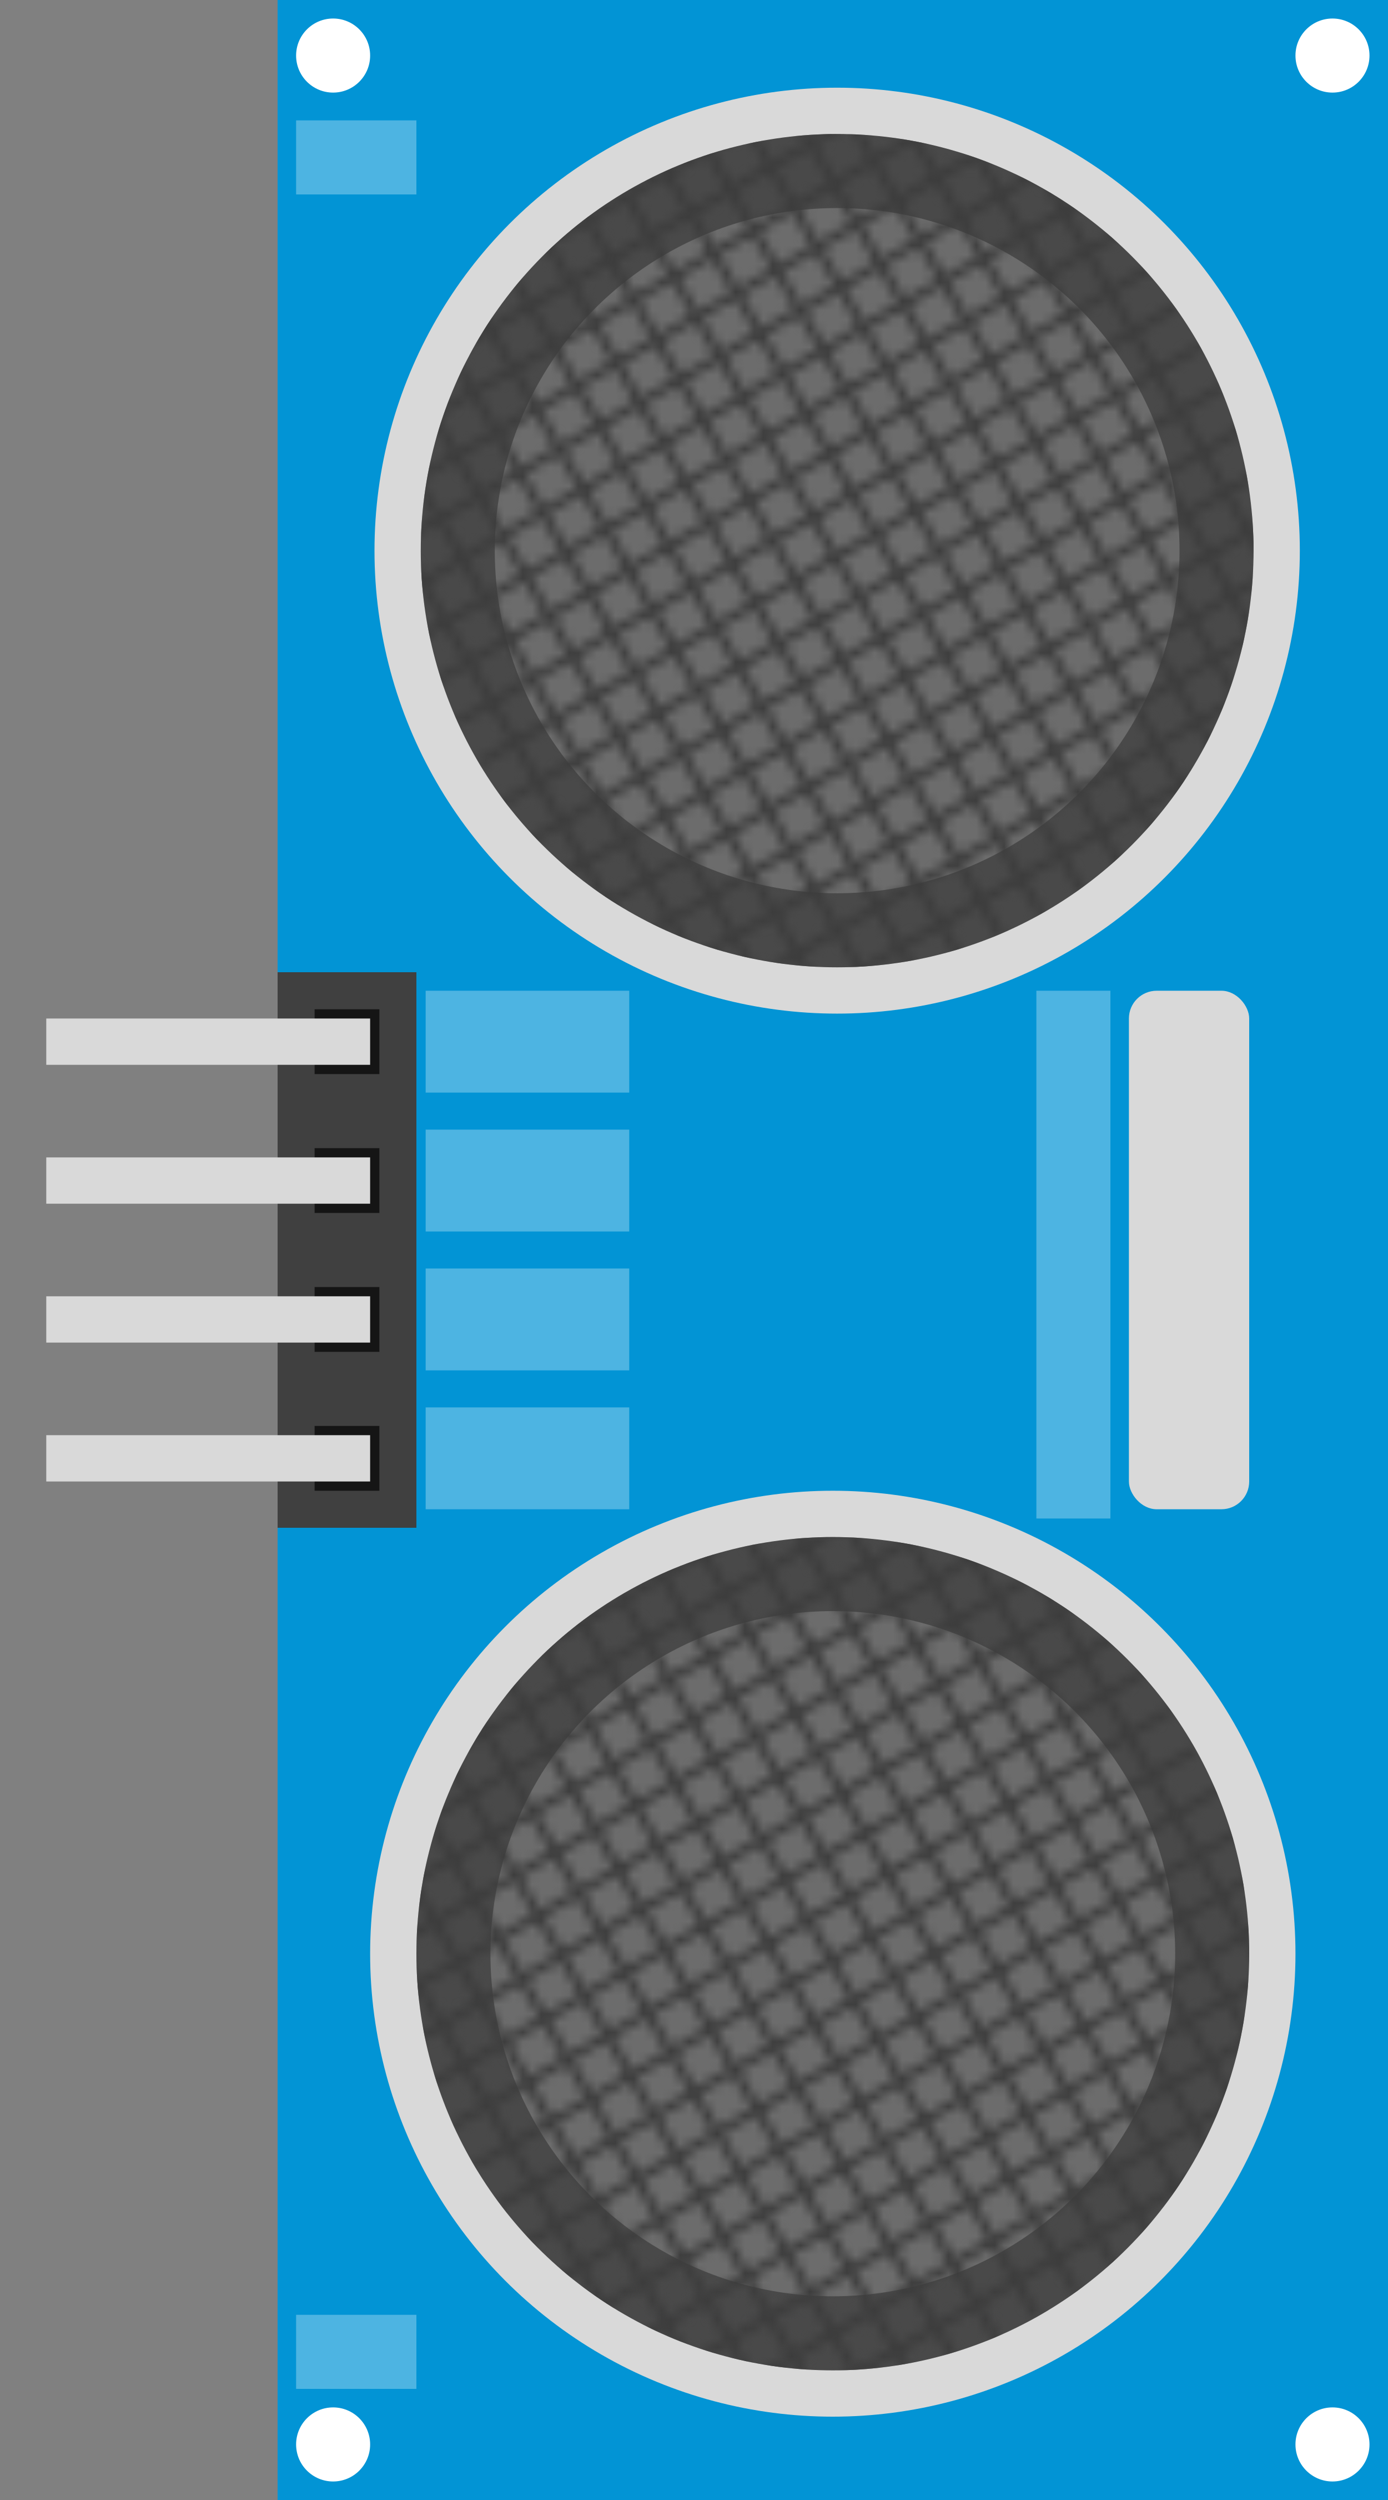 <svg width="150" height="270" viewBox="0 0 150 270" fill="none" xmlns="http://www.w3.org/2000/svg">
<rect x="0" y="0" width="150" height="270" fill="#808080" stroke="none"/>
<g clip-path="url(#clip0_36_1187)">
<rect x="30" width="120" height="270" fill="#0294D5"/>
<rect x="46" y="107" width="22" height="11" fill="white" fill-opacity="0.3"/>
<rect x="32" y="13" width="13" height="8" fill="white" fill-opacity="0.3"/>
<rect x="32" y="250" width="13" height="8" fill="white" fill-opacity="0.3"/>
<rect x="112" y="107" width="8" height="57" fill="white" fill-opacity="0.3"/>
<rect x="30" y="105" width="15" height="60" fill="#404040"/>
<rect x="34" y="109" width="7" height="7" fill="#151515"/>
<rect x="34" y="124" width="7" height="7" fill="#151515"/>
<rect x="34" y="139" width="7" height="7" fill="#151515"/>
<rect x="34" y="154" width="7" height="7" fill="#151515"/>
<rect x="5" y="110" width="35" height="5" fill="#D9D9D9"/>
<rect x="5" y="125" width="35" height="5" fill="#D9D9D9"/>
<rect x="5" y="140" width="35" height="5" fill="#D9D9D9"/>
<rect x="5" y="155" width="35" height="5" fill="#D9D9D9"/>
<circle cx="90" cy="211" r="50" fill="#D9D9D9"/>
<circle cx="90" cy="211" r="45" fill="#494949"/>
<circle cx="90" cy="211" r="37" fill="#6C6C6C"/>
<mask id="mask0_36_1187" style="mask-type:alpha" maskUnits="userSpaceOnUse" x="28" y="149" width="124" height="124">
<g clip-path="url(#clip1_36_1187)">
<line x1="28.779" y1="194.962" x2="106.721" y2="149.962" stroke="black"/>
<line x1="31.279" y1="199.292" x2="109.221" y2="154.292" stroke="black"/>
<line x1="33.779" y1="203.622" x2="111.721" y2="158.622" stroke="black"/>
<line x1="36.279" y1="207.952" x2="114.221" y2="162.952" stroke="black"/>
<line x1="38.779" y1="212.282" x2="116.721" y2="167.282" stroke="black"/>
<line x1="41.279" y1="216.613" x2="119.221" y2="171.613" stroke="black"/>
<line x1="43.779" y1="220.943" x2="121.721" y2="175.943" stroke="black"/>
<line x1="46.279" y1="225.273" x2="124.221" y2="180.273" stroke="black"/>
<line x1="48.779" y1="229.603" x2="126.721" y2="184.603" stroke="black"/>
<line x1="51.279" y1="233.933" x2="129.221" y2="188.933" stroke="black"/>
<line x1="53.779" y1="238.263" x2="131.721" y2="193.263" stroke="black"/>
<line x1="56.279" y1="242.593" x2="134.221" y2="197.593" stroke="black"/>
<line x1="58.779" y1="246.923" x2="136.721" y2="201.923" stroke="black"/>
<line x1="61.279" y1="251.254" x2="139.221" y2="206.254" stroke="black"/>
<line x1="63.779" y1="255.584" x2="141.721" y2="210.584" stroke="black"/>
<line x1="66.279" y1="259.914" x2="144.221" y2="214.914" stroke="black"/>
<line x1="68.779" y1="264.244" x2="146.721" y2="219.244" stroke="black"/>
<line x1="71.279" y1="268.574" x2="149.221" y2="223.574" stroke="black"/>
<line x1="112.067" y1="250.221" x2="67.067" y2="172.279" stroke="black"/>
<line x1="116.397" y1="247.721" x2="71.397" y2="169.779" stroke="black"/>
<line x1="120.727" y1="245.221" x2="75.727" y2="167.279" stroke="black"/>
<line x1="125.057" y1="242.721" x2="80.057" y2="164.779" stroke="black"/>
<line x1="94.746" y1="260.221" x2="49.746" y2="182.279" stroke="black"/>
<line x1="99.077" y1="257.721" x2="54.077" y2="179.779" stroke="black"/>
<line x1="103.407" y1="255.221" x2="58.407" y2="177.279" stroke="black"/>
<line x1="107.737" y1="252.721" x2="62.737" y2="174.779" stroke="black"/>
<line x1="129.387" y1="240.221" x2="84.388" y2="162.279" stroke="black"/>
<line x1="133.718" y1="237.721" x2="88.718" y2="159.779" stroke="black"/>
<line x1="138.048" y1="235.221" x2="93.048" y2="157.279" stroke="black"/>
<line x1="142.378" y1="232.721" x2="97.378" y2="154.779" stroke="black"/>
<line x1="147.208" y1="231.087" x2="102.208" y2="153.145" stroke="black"/>
<line x1="77.426" y1="270.221" x2="32.426" y2="192.279" stroke="black"/>
<line x1="81.756" y1="267.721" x2="36.756" y2="189.779" stroke="black"/>
<line x1="86.086" y1="265.221" x2="41.086" y2="187.279" stroke="black"/>
<line x1="90.416" y1="262.721" x2="45.416" y2="184.779" stroke="black"/>
</g>
</mask>
<g mask="url(#mask0_36_1187)">
<circle cx="90" cy="211" r="45" fill="#3C3C3C"/>
</g>
<circle cx="90.471" cy="59.471" r="50" fill="#D9D9D9"/>
<circle cx="90.471" cy="59.471" r="45" fill="#494949"/>
<circle cx="90.471" cy="59.471" r="37" fill="#6C6C6C"/>
<mask id="mask1_36_1187" style="mask-type:alpha" maskUnits="userSpaceOnUse" x="29" y="-2" width="123" height="123">
<g clip-path="url(#clip2_36_1187)">
<line x1="29.25" y1="43.433" x2="107.192" y2="-1.567" stroke="black"/>
<line x1="31.75" y1="47.763" x2="109.692" y2="2.763" stroke="black"/>
<line x1="34.25" y1="52.093" x2="112.192" y2="7.093" stroke="black"/>
<line x1="36.75" y1="56.423" x2="114.692" y2="11.423" stroke="black"/>
<line x1="39.25" y1="60.754" x2="117.192" y2="15.754" stroke="black"/>
<line x1="41.75" y1="65.084" x2="119.692" y2="20.084" stroke="black"/>
<line x1="44.25" y1="69.414" x2="122.192" y2="24.414" stroke="black"/>
<line x1="46.75" y1="73.744" x2="124.692" y2="28.744" stroke="black"/>
<line x1="49.25" y1="78.074" x2="127.192" y2="33.074" stroke="black"/>
<line x1="51.75" y1="82.404" x2="129.692" y2="37.404" stroke="black"/>
<line x1="54.25" y1="86.734" x2="132.192" y2="41.734" stroke="black"/>
<line x1="56.75" y1="91.064" x2="134.692" y2="46.064" stroke="black"/>
<line x1="59.25" y1="95.395" x2="137.192" y2="50.395" stroke="black"/>
<line x1="61.75" y1="99.725" x2="139.692" y2="54.725" stroke="black"/>
<line x1="64.25" y1="104.055" x2="142.192" y2="59.055" stroke="black"/>
<line x1="66.75" y1="108.385" x2="144.692" y2="63.385" stroke="black"/>
<line x1="69.25" y1="112.715" x2="147.192" y2="67.715" stroke="black"/>
<line x1="71.75" y1="117.045" x2="149.692" y2="72.045" stroke="black"/>
<line x1="112.538" y1="98.692" x2="67.538" y2="20.75" stroke="black"/>
<line x1="116.868" y1="96.192" x2="71.868" y2="18.25" stroke="black"/>
<line x1="121.198" y1="93.692" x2="76.198" y2="15.75" stroke="black"/>
<line x1="125.529" y1="91.192" x2="80.528" y2="13.25" stroke="black"/>
<line x1="95.218" y1="108.692" x2="50.218" y2="30.75" stroke="black"/>
<line x1="99.548" y1="106.192" x2="54.548" y2="28.25" stroke="black"/>
<line x1="103.878" y1="103.692" x2="58.878" y2="25.75" stroke="black"/>
<line x1="108.208" y1="101.192" x2="63.208" y2="23.25" stroke="black"/>
<line x1="129.859" y1="88.692" x2="84.859" y2="10.75" stroke="black"/>
<line x1="134.189" y1="86.192" x2="89.189" y2="8.25" stroke="black"/>
<line x1="138.519" y1="83.692" x2="93.519" y2="5.75" stroke="black"/>
<line x1="142.849" y1="81.192" x2="97.849" y2="3.25" stroke="black"/>
<line x1="147.679" y1="79.558" x2="102.679" y2="1.616" stroke="black"/>
<line x1="77.897" y1="118.692" x2="32.897" y2="40.75" stroke="black"/>
<line x1="82.227" y1="116.192" x2="37.227" y2="38.25" stroke="black"/>
<line x1="86.557" y1="113.692" x2="41.557" y2="35.75" stroke="black"/>
<line x1="90.888" y1="111.192" x2="45.888" y2="33.25" stroke="black"/>
</g>
</mask>
<g mask="url(#mask1_36_1187)">
<circle cx="90.471" cy="59.471" r="45" fill="#3C3C3C"/>
</g>
<rect x="46" y="122" width="22" height="11" fill="white" fill-opacity="0.3"/>
<rect x="46" y="137" width="22" height="11" fill="white" fill-opacity="0.3"/>
<rect x="46" y="152" width="22" height="11" fill="white" fill-opacity="0.3"/>
<circle cx="36" cy="6" r="4" fill="white"/>
<rect x="122" y="107" width="13" height="56" rx="3" fill="#D9D9D9"/>
<circle cx="144" cy="264" r="4" fill="white"/>
<circle cx="36" cy="264" r="4" fill="white"/>
<circle cx="144" cy="6" r="4" fill="white"/>
</g>
<defs>
<clipPath id="clip0_36_1187">
<rect width="150" height="270" fill="white"/>
</clipPath>
<clipPath id="clip1_36_1187">
<rect width="90" height="90" fill="white" transform="translate(28.529 194.529) rotate(-30)"/>
</clipPath>
<clipPath id="clip2_36_1187">
<rect width="90" height="90" fill="white" transform="translate(29 43) rotate(-30)"/>
</clipPath>
</defs>
</svg>
